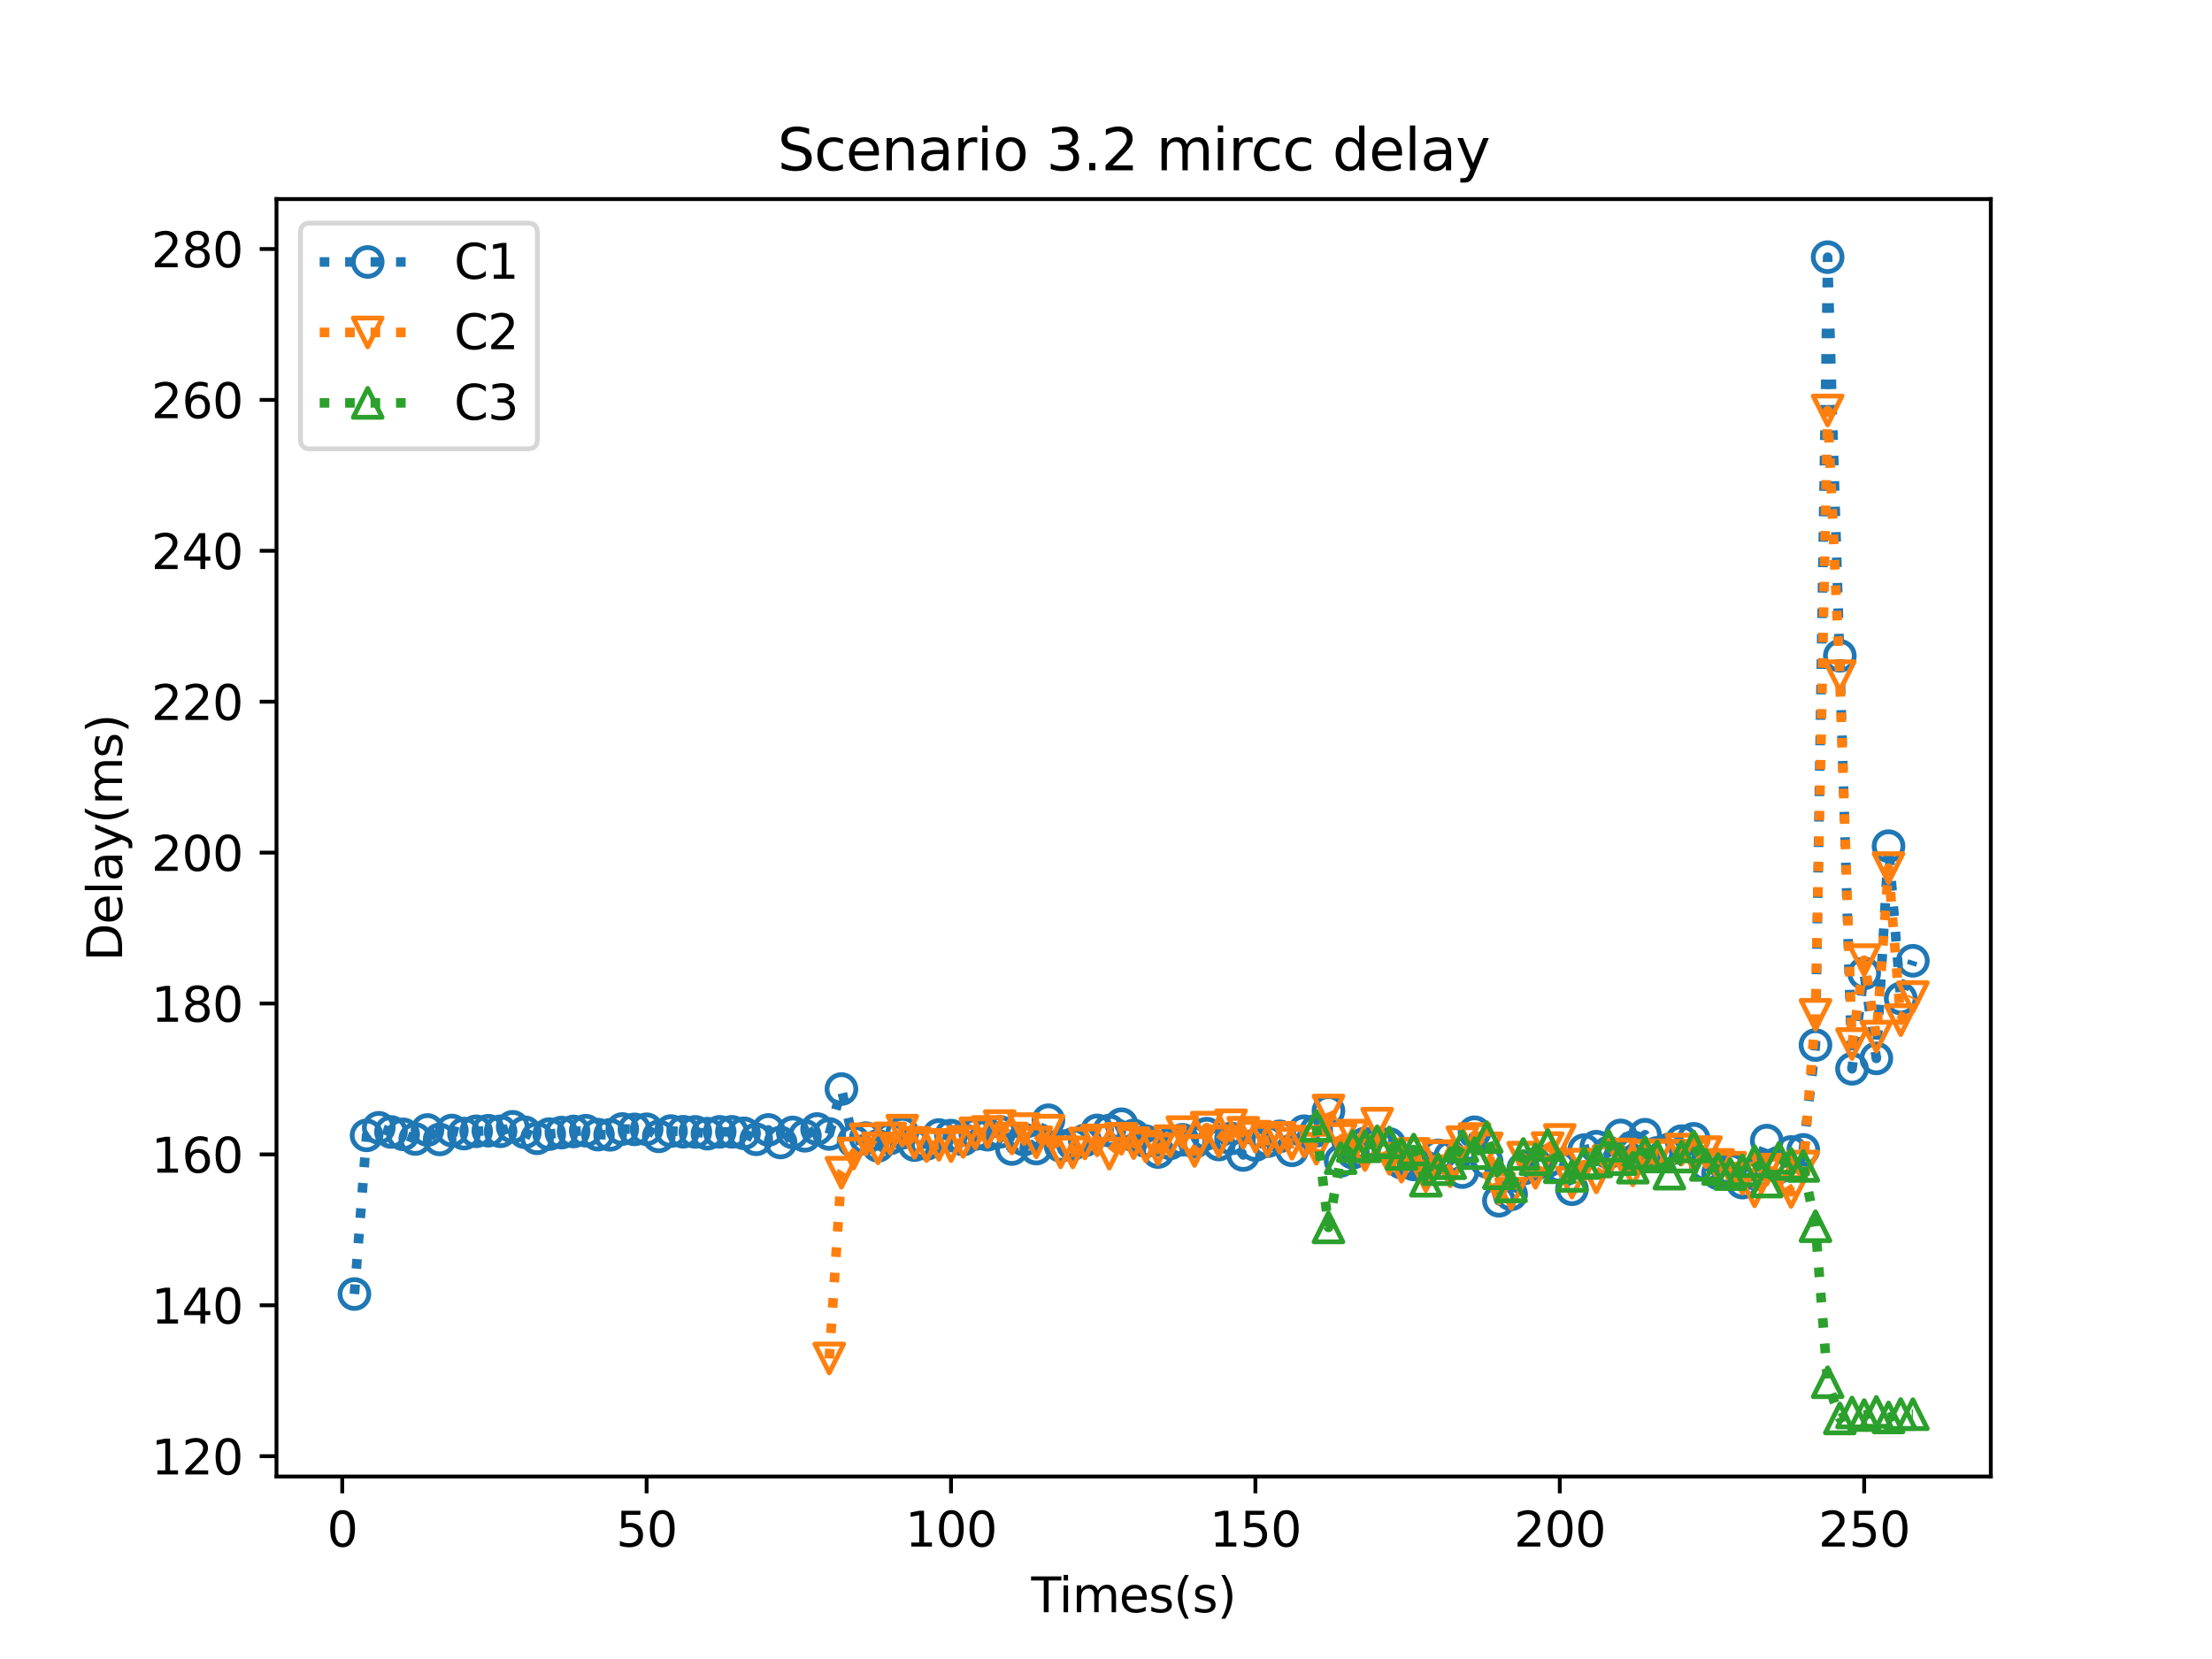 <?xml version="1.0" encoding="utf-8" standalone="no"?>
<!DOCTYPE svg PUBLIC "-//W3C//DTD SVG 1.1//EN"
  "http://www.w3.org/Graphics/SVG/1.1/DTD/svg11.dtd">
<svg height="345.6pt" version="1.1" viewBox="0 0 460.8 345.6" width="460.8pt" xmlns="http://www.w3.org/2000/svg" xmlns:xlink="http://www.w3.org/1999/xlink">
 <defs>
  <style type="text/css">*{stroke-linecap:butt;stroke-linejoin:round;}</style>
 </defs>
 <g id="figure_1">
  <g id="patch_1">
   <path d="M 0 345.6 
L 460.8 345.6 
L 460.8 0 
L 0 0 
z
" style="fill:#ffffff;"/>
  </g>
  <g id="axes_1">
   <g id="patch_2">
    <path d="M 57.6 307.584 
L 414.72 307.584 
L 414.72 41.472 
L 57.6 41.472 
z
" style="fill:#ffffff;"/>
   </g>
   <g id="matplotlib.axis_1">
    <g id="xtick_1">
     <g id="line2d_1">
      <defs>
       <path d="M 0 0 
L 0 3.5 
" id="m6f364b30eb" style="stroke:#000000;stroke-width:0.8;"/>
      </defs>
      <g>
       <use style="stroke:#000000;stroke-width:0.8;" x="71.296" xlink:href="#m6f364b30eb" y="307.584"/>
      </g>
     </g>
     <g id="text_1">
      <!-- 0 -->
      <g transform="translate(68.115 322.182)scale(0.1 -0.1)">
       <defs>
        <path d="M 2034 4250 
Q 1547 4250 1301 3770 
Q 1056 3291 1056 2328 
Q 1056 1369 1301 889 
Q 1547 409 2034 409 
Q 2525 409 2770 889 
Q 3016 1369 3016 2328 
Q 3016 3291 2770 3770 
Q 2525 4250 2034 4250 
z
M 2034 4750 
Q 2819 4750 3233 4129 
Q 3647 3509 3647 2328 
Q 3647 1150 3233 529 
Q 2819 -91 2034 -91 
Q 1250 -91 836 529 
Q 422 1150 422 2328 
Q 422 3509 836 4129 
Q 1250 4750 2034 4750 
z
" id="DejaVuSans-30" transform="scale(0.016)"/>
       </defs>
       <use xlink:href="#DejaVuSans-30"/>
      </g>
     </g>
    </g>
    <g id="xtick_2">
     <g id="line2d_2">
      <g>
       <use style="stroke:#000000;stroke-width:0.8;" x="134.705" xlink:href="#m6f364b30eb" y="307.584"/>
      </g>
     </g>
     <g id="text_2">
      <!-- 50 -->
      <g transform="translate(128.343 322.182)scale(0.1 -0.1)">
       <defs>
        <path d="M 691 4666 
L 3169 4666 
L 3169 4134 
L 1269 4134 
L 1269 2991 
Q 1406 3038 1543 3061 
Q 1681 3084 1819 3084 
Q 2600 3084 3056 2656 
Q 3513 2228 3513 1497 
Q 3513 744 3044 326 
Q 2575 -91 1722 -91 
Q 1428 -91 1123 -41 
Q 819 9 494 109 
L 494 744 
Q 775 591 1075 516 
Q 1375 441 1709 441 
Q 2250 441 2565 725 
Q 2881 1009 2881 1497 
Q 2881 1984 2565 2268 
Q 2250 2553 1709 2553 
Q 1456 2553 1204 2497 
Q 953 2441 691 2322 
L 691 4666 
z
" id="DejaVuSans-35" transform="scale(0.016)"/>
       </defs>
       <use xlink:href="#DejaVuSans-35"/>
       <use x="63.623" xlink:href="#DejaVuSans-30"/>
      </g>
     </g>
    </g>
    <g id="xtick_3">
     <g id="line2d_3">
      <g>
       <use style="stroke:#000000;stroke-width:0.8;" x="198.115" xlink:href="#m6f364b30eb" y="307.584"/>
      </g>
     </g>
     <g id="text_3">
      <!-- 100 -->
      <g transform="translate(188.571 322.182)scale(0.1 -0.1)">
       <defs>
        <path d="M 794 531 
L 1825 531 
L 1825 4091 
L 703 3866 
L 703 4441 
L 1819 4666 
L 2450 4666 
L 2450 531 
L 3481 531 
L 3481 0 
L 794 0 
L 794 531 
z
" id="DejaVuSans-31" transform="scale(0.016)"/>
       </defs>
       <use xlink:href="#DejaVuSans-31"/>
       <use x="63.623" xlink:href="#DejaVuSans-30"/>
       <use x="127.246" xlink:href="#DejaVuSans-30"/>
      </g>
     </g>
    </g>
    <g id="xtick_4">
     <g id="line2d_4">
      <g>
       <use style="stroke:#000000;stroke-width:0.8;" x="261.524" xlink:href="#m6f364b30eb" y="307.584"/>
      </g>
     </g>
     <g id="text_4">
      <!-- 150 -->
      <g transform="translate(251.98 322.182)scale(0.1 -0.1)">
       <use xlink:href="#DejaVuSans-31"/>
       <use x="63.623" xlink:href="#DejaVuSans-35"/>
       <use x="127.246" xlink:href="#DejaVuSans-30"/>
      </g>
     </g>
    </g>
    <g id="xtick_5">
     <g id="line2d_5">
      <g>
       <use style="stroke:#000000;stroke-width:0.8;" x="324.933" xlink:href="#m6f364b30eb" y="307.584"/>
      </g>
     </g>
     <g id="text_5">
      <!-- 200 -->
      <g transform="translate(315.389 322.182)scale(0.1 -0.1)">
       <defs>
        <path d="M 1228 531 
L 3431 531 
L 3431 0 
L 469 0 
L 469 531 
Q 828 903 1448 1529 
Q 2069 2156 2228 2338 
Q 2531 2678 2651 2914 
Q 2772 3150 2772 3378 
Q 2772 3750 2511 3984 
Q 2250 4219 1831 4219 
Q 1534 4219 1204 4116 
Q 875 4013 500 3803 
L 500 4441 
Q 881 4594 1212 4672 
Q 1544 4750 1819 4750 
Q 2544 4750 2975 4387 
Q 3406 4025 3406 3419 
Q 3406 3131 3298 2873 
Q 3191 2616 2906 2266 
Q 2828 2175 2409 1742 
Q 1991 1309 1228 531 
z
" id="DejaVuSans-32" transform="scale(0.016)"/>
       </defs>
       <use xlink:href="#DejaVuSans-32"/>
       <use x="63.623" xlink:href="#DejaVuSans-30"/>
       <use x="127.246" xlink:href="#DejaVuSans-30"/>
      </g>
     </g>
    </g>
    <g id="xtick_6">
     <g id="line2d_6">
      <g>
       <use style="stroke:#000000;stroke-width:0.8;" x="388.342" xlink:href="#m6f364b30eb" y="307.584"/>
      </g>
     </g>
     <g id="text_6">
      <!-- 250 -->
      <g transform="translate(378.798 322.182)scale(0.1 -0.1)">
       <use xlink:href="#DejaVuSans-32"/>
       <use x="63.623" xlink:href="#DejaVuSans-35"/>
       <use x="127.246" xlink:href="#DejaVuSans-30"/>
      </g>
     </g>
    </g>
    <g id="text_7">
     <!-- Times(s) -->
     <g transform="translate(214.815 335.861)scale(0.1 -0.1)">
      <defs>
       <path d="M -19 4666 
L 3928 4666 
L 3928 4134 
L 2272 4134 
L 2272 0 
L 1638 0 
L 1638 4134 
L -19 4134 
L -19 4666 
z
" id="DejaVuSans-54" transform="scale(0.016)"/>
       <path d="M 603 3500 
L 1178 3500 
L 1178 0 
L 603 0 
L 603 3500 
z
M 603 4863 
L 1178 4863 
L 1178 4134 
L 603 4134 
L 603 4863 
z
" id="DejaVuSans-69" transform="scale(0.016)"/>
       <path d="M 3328 2828 
Q 3544 3216 3844 3400 
Q 4144 3584 4550 3584 
Q 5097 3584 5394 3201 
Q 5691 2819 5691 2113 
L 5691 0 
L 5113 0 
L 5113 2094 
Q 5113 2597 4934 2840 
Q 4756 3084 4391 3084 
Q 3944 3084 3684 2787 
Q 3425 2491 3425 1978 
L 3425 0 
L 2847 0 
L 2847 2094 
Q 2847 2600 2669 2842 
Q 2491 3084 2119 3084 
Q 1678 3084 1418 2786 
Q 1159 2488 1159 1978 
L 1159 0 
L 581 0 
L 581 3500 
L 1159 3500 
L 1159 2956 
Q 1356 3278 1631 3431 
Q 1906 3584 2284 3584 
Q 2666 3584 2933 3390 
Q 3200 3197 3328 2828 
z
" id="DejaVuSans-6d" transform="scale(0.016)"/>
       <path d="M 3597 1894 
L 3597 1613 
L 953 1613 
Q 991 1019 1311 708 
Q 1631 397 2203 397 
Q 2534 397 2845 478 
Q 3156 559 3463 722 
L 3463 178 
Q 3153 47 2828 -22 
Q 2503 -91 2169 -91 
Q 1331 -91 842 396 
Q 353 884 353 1716 
Q 353 2575 817 3079 
Q 1281 3584 2069 3584 
Q 2775 3584 3186 3129 
Q 3597 2675 3597 1894 
z
M 3022 2063 
Q 3016 2534 2758 2815 
Q 2500 3097 2075 3097 
Q 1594 3097 1305 2825 
Q 1016 2553 972 2059 
L 3022 2063 
z
" id="DejaVuSans-65" transform="scale(0.016)"/>
       <path d="M 2834 3397 
L 2834 2853 
Q 2591 2978 2328 3040 
Q 2066 3103 1784 3103 
Q 1356 3103 1142 2972 
Q 928 2841 928 2578 
Q 928 2378 1081 2264 
Q 1234 2150 1697 2047 
L 1894 2003 
Q 2506 1872 2764 1633 
Q 3022 1394 3022 966 
Q 3022 478 2636 193 
Q 2250 -91 1575 -91 
Q 1294 -91 989 -36 
Q 684 19 347 128 
L 347 722 
Q 666 556 975 473 
Q 1284 391 1588 391 
Q 1994 391 2212 530 
Q 2431 669 2431 922 
Q 2431 1156 2273 1281 
Q 2116 1406 1581 1522 
L 1381 1569 
Q 847 1681 609 1914 
Q 372 2147 372 2553 
Q 372 3047 722 3315 
Q 1072 3584 1716 3584 
Q 2034 3584 2315 3537 
Q 2597 3491 2834 3397 
z
" id="DejaVuSans-73" transform="scale(0.016)"/>
       <path d="M 1984 4856 
Q 1566 4138 1362 3434 
Q 1159 2731 1159 2009 
Q 1159 1288 1364 580 
Q 1569 -128 1984 -844 
L 1484 -844 
Q 1016 -109 783 600 
Q 550 1309 550 2009 
Q 550 2706 781 3412 
Q 1013 4119 1484 4856 
L 1984 4856 
z
" id="DejaVuSans-28" transform="scale(0.016)"/>
       <path d="M 513 4856 
L 1013 4856 
Q 1481 4119 1714 3412 
Q 1947 2706 1947 2009 
Q 1947 1309 1714 600 
Q 1481 -109 1013 -844 
L 513 -844 
Q 928 -128 1133 580 
Q 1338 1288 1338 2009 
Q 1338 2731 1133 3434 
Q 928 4138 513 4856 
z
" id="DejaVuSans-29" transform="scale(0.016)"/>
      </defs>
      <use xlink:href="#DejaVuSans-54"/>
      <use x="57.959" xlink:href="#DejaVuSans-69"/>
      <use x="85.742" xlink:href="#DejaVuSans-6d"/>
      <use x="183.154" xlink:href="#DejaVuSans-65"/>
      <use x="244.678" xlink:href="#DejaVuSans-73"/>
      <use x="296.777" xlink:href="#DejaVuSans-28"/>
      <use x="335.791" xlink:href="#DejaVuSans-73"/>
      <use x="387.891" xlink:href="#DejaVuSans-29"/>
     </g>
    </g>
   </g>
   <g id="matplotlib.axis_2">
    <g id="ytick_1">
     <g id="line2d_7">
      <defs>
       <path d="M 0 0 
L -3.5 0 
" id="m1ba7aa0ff8" style="stroke:#000000;stroke-width:0.8;"/>
      </defs>
      <g>
       <use style="stroke:#000000;stroke-width:0.8;" x="57.6" xlink:href="#m1ba7aa0ff8" y="303.353"/>
      </g>
     </g>
     <g id="text_8">
      <!-- 120 -->
      <g transform="translate(31.512 307.152)scale(0.1 -0.1)">
       <use xlink:href="#DejaVuSans-31"/>
       <use x="63.623" xlink:href="#DejaVuSans-32"/>
       <use x="127.246" xlink:href="#DejaVuSans-30"/>
      </g>
     </g>
    </g>
    <g id="ytick_2">
     <g id="line2d_8">
      <g>
       <use style="stroke:#000000;stroke-width:0.8;" x="57.6" xlink:href="#m1ba7aa0ff8" y="271.918"/>
      </g>
     </g>
     <g id="text_9">
      <!-- 140 -->
      <g transform="translate(31.512 275.717)scale(0.1 -0.1)">
       <defs>
        <path d="M 2419 4116 
L 825 1625 
L 2419 1625 
L 2419 4116 
z
M 2253 4666 
L 3047 4666 
L 3047 1625 
L 3713 1625 
L 3713 1100 
L 3047 1100 
L 3047 0 
L 2419 0 
L 2419 1100 
L 313 1100 
L 313 1709 
L 2253 4666 
z
" id="DejaVuSans-34" transform="scale(0.016)"/>
       </defs>
       <use xlink:href="#DejaVuSans-31"/>
       <use x="63.623" xlink:href="#DejaVuSans-34"/>
       <use x="127.246" xlink:href="#DejaVuSans-30"/>
      </g>
     </g>
    </g>
    <g id="ytick_3">
     <g id="line2d_9">
      <g>
       <use style="stroke:#000000;stroke-width:0.8;" x="57.6" xlink:href="#m1ba7aa0ff8" y="240.483"/>
      </g>
     </g>
     <g id="text_10">
      <!-- 160 -->
      <g transform="translate(31.512 244.282)scale(0.1 -0.1)">
       <defs>
        <path d="M 2113 2584 
Q 1688 2584 1439 2293 
Q 1191 2003 1191 1497 
Q 1191 994 1439 701 
Q 1688 409 2113 409 
Q 2538 409 2786 701 
Q 3034 994 3034 1497 
Q 3034 2003 2786 2293 
Q 2538 2584 2113 2584 
z
M 3366 4563 
L 3366 3988 
Q 3128 4100 2886 4159 
Q 2644 4219 2406 4219 
Q 1781 4219 1451 3797 
Q 1122 3375 1075 2522 
Q 1259 2794 1537 2939 
Q 1816 3084 2150 3084 
Q 2853 3084 3261 2657 
Q 3669 2231 3669 1497 
Q 3669 778 3244 343 
Q 2819 -91 2113 -91 
Q 1303 -91 875 529 
Q 447 1150 447 2328 
Q 447 3434 972 4092 
Q 1497 4750 2381 4750 
Q 2619 4750 2861 4703 
Q 3103 4656 3366 4563 
z
" id="DejaVuSans-36" transform="scale(0.016)"/>
       </defs>
       <use xlink:href="#DejaVuSans-31"/>
       <use x="63.623" xlink:href="#DejaVuSans-36"/>
       <use x="127.246" xlink:href="#DejaVuSans-30"/>
      </g>
     </g>
    </g>
    <g id="ytick_4">
     <g id="line2d_10">
      <g>
       <use style="stroke:#000000;stroke-width:0.8;" x="57.6" xlink:href="#m1ba7aa0ff8" y="209.047"/>
      </g>
     </g>
     <g id="text_11">
      <!-- 180 -->
      <g transform="translate(31.512 212.847)scale(0.1 -0.1)">
       <defs>
        <path d="M 2034 2216 
Q 1584 2216 1326 1975 
Q 1069 1734 1069 1313 
Q 1069 891 1326 650 
Q 1584 409 2034 409 
Q 2484 409 2743 651 
Q 3003 894 3003 1313 
Q 3003 1734 2745 1975 
Q 2488 2216 2034 2216 
z
M 1403 2484 
Q 997 2584 770 2862 
Q 544 3141 544 3541 
Q 544 4100 942 4425 
Q 1341 4750 2034 4750 
Q 2731 4750 3128 4425 
Q 3525 4100 3525 3541 
Q 3525 3141 3298 2862 
Q 3072 2584 2669 2484 
Q 3125 2378 3379 2068 
Q 3634 1759 3634 1313 
Q 3634 634 3220 271 
Q 2806 -91 2034 -91 
Q 1263 -91 848 271 
Q 434 634 434 1313 
Q 434 1759 690 2068 
Q 947 2378 1403 2484 
z
M 1172 3481 
Q 1172 3119 1398 2916 
Q 1625 2713 2034 2713 
Q 2441 2713 2670 2916 
Q 2900 3119 2900 3481 
Q 2900 3844 2670 4047 
Q 2441 4250 2034 4250 
Q 1625 4250 1398 4047 
Q 1172 3844 1172 3481 
z
" id="DejaVuSans-38" transform="scale(0.016)"/>
       </defs>
       <use xlink:href="#DejaVuSans-31"/>
       <use x="63.623" xlink:href="#DejaVuSans-38"/>
       <use x="127.246" xlink:href="#DejaVuSans-30"/>
      </g>
     </g>
    </g>
    <g id="ytick_5">
     <g id="line2d_11">
      <g>
       <use style="stroke:#000000;stroke-width:0.8;" x="57.6" xlink:href="#m1ba7aa0ff8" y="177.612"/>
      </g>
     </g>
     <g id="text_12">
      <!-- 200 -->
      <g transform="translate(31.512 181.412)scale(0.1 -0.1)">
       <use xlink:href="#DejaVuSans-32"/>
       <use x="63.623" xlink:href="#DejaVuSans-30"/>
       <use x="127.246" xlink:href="#DejaVuSans-30"/>
      </g>
     </g>
    </g>
    <g id="ytick_6">
     <g id="line2d_12">
      <g>
       <use style="stroke:#000000;stroke-width:0.8;" x="57.6" xlink:href="#m1ba7aa0ff8" y="146.177"/>
      </g>
     </g>
     <g id="text_13">
      <!-- 220 -->
      <g transform="translate(31.512 149.976)scale(0.1 -0.1)">
       <use xlink:href="#DejaVuSans-32"/>
       <use x="63.623" xlink:href="#DejaVuSans-32"/>
       <use x="127.246" xlink:href="#DejaVuSans-30"/>
      </g>
     </g>
    </g>
    <g id="ytick_7">
     <g id="line2d_13">
      <g>
       <use style="stroke:#000000;stroke-width:0.8;" x="57.6" xlink:href="#m1ba7aa0ff8" y="114.742"/>
      </g>
     </g>
     <g id="text_14">
      <!-- 240 -->
      <g transform="translate(31.512 118.541)scale(0.1 -0.1)">
       <use xlink:href="#DejaVuSans-32"/>
       <use x="63.623" xlink:href="#DejaVuSans-34"/>
       <use x="127.246" xlink:href="#DejaVuSans-30"/>
      </g>
     </g>
    </g>
    <g id="ytick_8">
     <g id="line2d_14">
      <g>
       <use style="stroke:#000000;stroke-width:0.8;" x="57.6" xlink:href="#m1ba7aa0ff8" y="83.307"/>
      </g>
     </g>
     <g id="text_15">
      <!-- 260 -->
      <g transform="translate(31.512 87.106)scale(0.1 -0.1)">
       <use xlink:href="#DejaVuSans-32"/>
       <use x="63.623" xlink:href="#DejaVuSans-36"/>
       <use x="127.246" xlink:href="#DejaVuSans-30"/>
      </g>
     </g>
    </g>
    <g id="ytick_9">
     <g id="line2d_15">
      <g>
       <use style="stroke:#000000;stroke-width:0.8;" x="57.6" xlink:href="#m1ba7aa0ff8" y="51.872"/>
      </g>
     </g>
     <g id="text_16">
      <!-- 280 -->
      <g transform="translate(31.512 55.671)scale(0.1 -0.1)">
       <use xlink:href="#DejaVuSans-32"/>
       <use x="63.623" xlink:href="#DejaVuSans-38"/>
       <use x="127.246" xlink:href="#DejaVuSans-30"/>
      </g>
     </g>
    </g>
    <g id="text_17">
     <!-- Delay(ms) -->
     <g transform="translate(25.433 200.244)rotate(-90)scale(0.1 -0.1)">
      <defs>
       <path d="M 1259 4147 
L 1259 519 
L 2022 519 
Q 2988 519 3436 956 
Q 3884 1394 3884 2338 
Q 3884 3275 3436 3711 
Q 2988 4147 2022 4147 
L 1259 4147 
z
M 628 4666 
L 1925 4666 
Q 3281 4666 3915 4102 
Q 4550 3538 4550 2338 
Q 4550 1131 3912 565 
Q 3275 0 1925 0 
L 628 0 
L 628 4666 
z
" id="DejaVuSans-44" transform="scale(0.016)"/>
       <path d="M 603 4863 
L 1178 4863 
L 1178 0 
L 603 0 
L 603 4863 
z
" id="DejaVuSans-6c" transform="scale(0.016)"/>
       <path d="M 2194 1759 
Q 1497 1759 1228 1600 
Q 959 1441 959 1056 
Q 959 750 1161 570 
Q 1363 391 1709 391 
Q 2188 391 2477 730 
Q 2766 1069 2766 1631 
L 2766 1759 
L 2194 1759 
z
M 3341 1997 
L 3341 0 
L 2766 0 
L 2766 531 
Q 2569 213 2275 61 
Q 1981 -91 1556 -91 
Q 1019 -91 701 211 
Q 384 513 384 1019 
Q 384 1609 779 1909 
Q 1175 2209 1959 2209 
L 2766 2209 
L 2766 2266 
Q 2766 2663 2505 2880 
Q 2244 3097 1772 3097 
Q 1472 3097 1187 3025 
Q 903 2953 641 2809 
L 641 3341 
Q 956 3463 1253 3523 
Q 1550 3584 1831 3584 
Q 2591 3584 2966 3190 
Q 3341 2797 3341 1997 
z
" id="DejaVuSans-61" transform="scale(0.016)"/>
       <path d="M 2059 -325 
Q 1816 -950 1584 -1140 
Q 1353 -1331 966 -1331 
L 506 -1331 
L 506 -850 
L 844 -850 
Q 1081 -850 1212 -737 
Q 1344 -625 1503 -206 
L 1606 56 
L 191 3500 
L 800 3500 
L 1894 763 
L 2988 3500 
L 3597 3500 
L 2059 -325 
z
" id="DejaVuSans-79" transform="scale(0.016)"/>
      </defs>
      <use xlink:href="#DejaVuSans-44"/>
      <use x="77.002" xlink:href="#DejaVuSans-65"/>
      <use x="138.525" xlink:href="#DejaVuSans-6c"/>
      <use x="166.309" xlink:href="#DejaVuSans-61"/>
      <use x="227.588" xlink:href="#DejaVuSans-79"/>
      <use x="286.768" xlink:href="#DejaVuSans-28"/>
      <use x="325.781" xlink:href="#DejaVuSans-6d"/>
      <use x="423.193" xlink:href="#DejaVuSans-73"/>
      <use x="475.293" xlink:href="#DejaVuSans-29"/>
     </g>
    </g>
   </g>
   <g id="line2d_16">
    <path clip-path="url(#p4b83097d4a)" d="M 73.833 269.568 
L 76.369 236.519 
L 78.905 234.946 
L 81.442 235.801 
L 83.978 236.305 
L 86.515 237.274 
L 89.051 235.398 
L 91.587 237.368 
L 94.124 235.509 
L 96.66 236.148 
L 99.196 235.672 
L 101.733 235.547 
L 104.269 235.667 
L 106.805 234.736 
L 111.878 237.126 
L 114.415 236.259 
L 119.487 235.711 
L 122.024 235.545 
L 124.56 236.364 
L 127.096 236.402 
L 129.633 235.194 
L 134.705 235.248 
L 137.242 236.719 
L 139.778 235.622 
L 144.851 235.795 
L 147.387 236.166 
L 149.924 235.786 
L 152.46 235.779 
L 154.996 236.091 
L 157.533 237.338 
L 160.069 235.381 
L 162.605 238.001 
L 165.142 235.908 
L 167.678 236.603 
L 170.215 235.197 
L 172.751 236.225 
L 175.287 226.87 
L 177.824 237.775 
L 180.36 237.088 
L 182.896 238.691 
L 185.433 237.14 
L 187.969 235.973 
L 190.505 238.542 
L 193.042 238.292 
L 195.578 236.449 
L 198.115 236.567 
L 200.651 237.382 
L 203.187 236.226 
L 205.724 236.375 
L 208.26 235.781 
L 210.796 239.359 
L 213.333 237.385 
L 215.869 239.263 
L 218.405 233.367 
L 220.942 238.697 
L 223.478 238.333 
L 226.015 237.556 
L 228.551 235.489 
L 231.087 235.512 
L 233.624 234.196 
L 236.16 236.542 
L 238.696 237.735 
L 241.233 239.985 
L 243.769 238.192 
L 246.305 237.431 
L 248.842 237.891 
L 251.378 236.166 
L 253.915 238.424 
L 256.451 237.163 
L 258.987 240.603 
L 261.524 238.535 
L 264.06 237.724 
L 266.596 236.717 
L 269.133 239.634 
L 271.669 235.649 
L 274.205 235.55 
L 276.742 231.43 
L 279.278 241.817 
L 281.815 240.12 
L 284.351 238.21 
L 289.424 238.32 
L 291.96 242.208 
L 294.496 242.569 
L 297.033 243.198 
L 299.569 240.678 
L 302.105 240.902 
L 304.642 244.168 
L 307.178 235.868 
L 309.715 242.021 
L 312.251 250.145 
L 314.787 248.808 
L 317.324 243.454 
L 319.86 242.515 
L 322.396 241.869 
L 324.933 243.079 
L 327.469 247.742 
L 330.005 239.587 
L 332.542 238.875 
L 335.078 240.086 
L 337.615 236.527 
L 340.151 238.959 
L 342.687 236.384 
L 345.224 240.169 
L 347.76 239.428 
L 350.296 237.726 
L 352.833 237.234 
L 355.369 242.73 
L 357.905 244.413 
L 360.442 243.557 
L 362.978 246.36 
L 365.515 244.477 
L 368.051 237.612 
L 370.587 243.12 
L 373.124 239.975 
L 375.66 239.542 
L 378.196 217.699 
L 380.733 53.568 
L 385.805 222.655 
L 388.342 202.771 
L 390.878 220.484 
L 393.415 176.267 
L 395.951 208.005 
L 398.487 200.15 
L 398.487 200.15 
" style="fill:none;stroke:#1f77b4;stroke-dasharray:2,3.3;stroke-dashoffset:0;stroke-width:2;"/>
    <defs>
     <path d="M 0 3 
C 0.796 3 1.559 2.684 2.121 2.121 
C 2.684 1.559 3 0.796 3 0 
C 3 -0.796 2.684 -1.559 2.121 -2.121 
C 1.559 -2.684 0.796 -3 0 -3 
C -0.796 -3 -1.559 -2.684 -2.121 -2.121 
C -2.684 -1.559 -3 -0.796 -3 0 
C -3 0.796 -2.684 1.559 -2.121 2.121 
C -1.559 2.684 -0.796 3 0 3 
z
" id="m3bcdb0fa60" style="stroke:#1f77b4;"/>
    </defs>
    <g clip-path="url(#p4b83097d4a)">
     <use style="fill-opacity:0;stroke:#1f77b4;" x="73.833" xlink:href="#m3bcdb0fa60" y="269.568"/>
     <use style="fill-opacity:0;stroke:#1f77b4;" x="76.369" xlink:href="#m3bcdb0fa60" y="236.519"/>
     <use style="fill-opacity:0;stroke:#1f77b4;" x="78.905" xlink:href="#m3bcdb0fa60" y="234.946"/>
     <use style="fill-opacity:0;stroke:#1f77b4;" x="81.442" xlink:href="#m3bcdb0fa60" y="235.801"/>
     <use style="fill-opacity:0;stroke:#1f77b4;" x="83.978" xlink:href="#m3bcdb0fa60" y="236.305"/>
     <use style="fill-opacity:0;stroke:#1f77b4;" x="86.515" xlink:href="#m3bcdb0fa60" y="237.274"/>
     <use style="fill-opacity:0;stroke:#1f77b4;" x="89.051" xlink:href="#m3bcdb0fa60" y="235.398"/>
     <use style="fill-opacity:0;stroke:#1f77b4;" x="91.587" xlink:href="#m3bcdb0fa60" y="237.368"/>
     <use style="fill-opacity:0;stroke:#1f77b4;" x="94.124" xlink:href="#m3bcdb0fa60" y="235.509"/>
     <use style="fill-opacity:0;stroke:#1f77b4;" x="96.66" xlink:href="#m3bcdb0fa60" y="236.148"/>
     <use style="fill-opacity:0;stroke:#1f77b4;" x="99.196" xlink:href="#m3bcdb0fa60" y="235.672"/>
     <use style="fill-opacity:0;stroke:#1f77b4;" x="101.733" xlink:href="#m3bcdb0fa60" y="235.547"/>
     <use style="fill-opacity:0;stroke:#1f77b4;" x="104.269" xlink:href="#m3bcdb0fa60" y="235.667"/>
     <use style="fill-opacity:0;stroke:#1f77b4;" x="106.805" xlink:href="#m3bcdb0fa60" y="234.736"/>
     <use style="fill-opacity:0;stroke:#1f77b4;" x="109.342" xlink:href="#m3bcdb0fa60" y="235.875"/>
     <use style="fill-opacity:0;stroke:#1f77b4;" x="111.878" xlink:href="#m3bcdb0fa60" y="237.126"/>
     <use style="fill-opacity:0;stroke:#1f77b4;" x="114.415" xlink:href="#m3bcdb0fa60" y="236.259"/>
     <use style="fill-opacity:0;stroke:#1f77b4;" x="116.951" xlink:href="#m3bcdb0fa60" y="235.94"/>
     <use style="fill-opacity:0;stroke:#1f77b4;" x="119.487" xlink:href="#m3bcdb0fa60" y="235.711"/>
     <use style="fill-opacity:0;stroke:#1f77b4;" x="122.024" xlink:href="#m3bcdb0fa60" y="235.545"/>
     <use style="fill-opacity:0;stroke:#1f77b4;" x="124.56" xlink:href="#m3bcdb0fa60" y="236.364"/>
     <use style="fill-opacity:0;stroke:#1f77b4;" x="127.096" xlink:href="#m3bcdb0fa60" y="236.402"/>
     <use style="fill-opacity:0;stroke:#1f77b4;" x="129.633" xlink:href="#m3bcdb0fa60" y="235.194"/>
     <use style="fill-opacity:0;stroke:#1f77b4;" x="132.169" xlink:href="#m3bcdb0fa60" y="235.271"/>
     <use style="fill-opacity:0;stroke:#1f77b4;" x="134.705" xlink:href="#m3bcdb0fa60" y="235.248"/>
     <use style="fill-opacity:0;stroke:#1f77b4;" x="137.242" xlink:href="#m3bcdb0fa60" y="236.719"/>
     <use style="fill-opacity:0;stroke:#1f77b4;" x="139.778" xlink:href="#m3bcdb0fa60" y="235.622"/>
     <use style="fill-opacity:0;stroke:#1f77b4;" x="142.315" xlink:href="#m3bcdb0fa60" y="235.761"/>
     <use style="fill-opacity:0;stroke:#1f77b4;" x="144.851" xlink:href="#m3bcdb0fa60" y="235.795"/>
     <use style="fill-opacity:0;stroke:#1f77b4;" x="147.387" xlink:href="#m3bcdb0fa60" y="236.166"/>
     <use style="fill-opacity:0;stroke:#1f77b4;" x="149.924" xlink:href="#m3bcdb0fa60" y="235.786"/>
     <use style="fill-opacity:0;stroke:#1f77b4;" x="152.46" xlink:href="#m3bcdb0fa60" y="235.779"/>
     <use style="fill-opacity:0;stroke:#1f77b4;" x="154.996" xlink:href="#m3bcdb0fa60" y="236.091"/>
     <use style="fill-opacity:0;stroke:#1f77b4;" x="157.533" xlink:href="#m3bcdb0fa60" y="237.338"/>
     <use style="fill-opacity:0;stroke:#1f77b4;" x="160.069" xlink:href="#m3bcdb0fa60" y="235.381"/>
     <use style="fill-opacity:0;stroke:#1f77b4;" x="162.605" xlink:href="#m3bcdb0fa60" y="238.001"/>
     <use style="fill-opacity:0;stroke:#1f77b4;" x="165.142" xlink:href="#m3bcdb0fa60" y="235.908"/>
     <use style="fill-opacity:0;stroke:#1f77b4;" x="167.678" xlink:href="#m3bcdb0fa60" y="236.603"/>
     <use style="fill-opacity:0;stroke:#1f77b4;" x="170.215" xlink:href="#m3bcdb0fa60" y="235.197"/>
     <use style="fill-opacity:0;stroke:#1f77b4;" x="172.751" xlink:href="#m3bcdb0fa60" y="236.225"/>
     <use style="fill-opacity:0;stroke:#1f77b4;" x="175.287" xlink:href="#m3bcdb0fa60" y="226.87"/>
     <use style="fill-opacity:0;stroke:#1f77b4;" x="177.824" xlink:href="#m3bcdb0fa60" y="237.775"/>
     <use style="fill-opacity:0;stroke:#1f77b4;" x="180.36" xlink:href="#m3bcdb0fa60" y="237.088"/>
     <use style="fill-opacity:0;stroke:#1f77b4;" x="182.896" xlink:href="#m3bcdb0fa60" y="238.691"/>
     <use style="fill-opacity:0;stroke:#1f77b4;" x="185.433" xlink:href="#m3bcdb0fa60" y="237.14"/>
     <use style="fill-opacity:0;stroke:#1f77b4;" x="187.969" xlink:href="#m3bcdb0fa60" y="235.973"/>
     <use style="fill-opacity:0;stroke:#1f77b4;" x="190.505" xlink:href="#m3bcdb0fa60" y="238.542"/>
     <use style="fill-opacity:0;stroke:#1f77b4;" x="193.042" xlink:href="#m3bcdb0fa60" y="238.292"/>
     <use style="fill-opacity:0;stroke:#1f77b4;" x="195.578" xlink:href="#m3bcdb0fa60" y="236.449"/>
     <use style="fill-opacity:0;stroke:#1f77b4;" x="198.115" xlink:href="#m3bcdb0fa60" y="236.567"/>
     <use style="fill-opacity:0;stroke:#1f77b4;" x="200.651" xlink:href="#m3bcdb0fa60" y="237.382"/>
     <use style="fill-opacity:0;stroke:#1f77b4;" x="203.187" xlink:href="#m3bcdb0fa60" y="236.226"/>
     <use style="fill-opacity:0;stroke:#1f77b4;" x="205.724" xlink:href="#m3bcdb0fa60" y="236.375"/>
     <use style="fill-opacity:0;stroke:#1f77b4;" x="208.26" xlink:href="#m3bcdb0fa60" y="235.781"/>
     <use style="fill-opacity:0;stroke:#1f77b4;" x="210.796" xlink:href="#m3bcdb0fa60" y="239.359"/>
     <use style="fill-opacity:0;stroke:#1f77b4;" x="213.333" xlink:href="#m3bcdb0fa60" y="237.385"/>
     <use style="fill-opacity:0;stroke:#1f77b4;" x="215.869" xlink:href="#m3bcdb0fa60" y="239.263"/>
     <use style="fill-opacity:0;stroke:#1f77b4;" x="218.405" xlink:href="#m3bcdb0fa60" y="233.367"/>
     <use style="fill-opacity:0;stroke:#1f77b4;" x="220.942" xlink:href="#m3bcdb0fa60" y="238.697"/>
     <use style="fill-opacity:0;stroke:#1f77b4;" x="223.478" xlink:href="#m3bcdb0fa60" y="238.333"/>
     <use style="fill-opacity:0;stroke:#1f77b4;" x="226.015" xlink:href="#m3bcdb0fa60" y="237.556"/>
     <use style="fill-opacity:0;stroke:#1f77b4;" x="228.551" xlink:href="#m3bcdb0fa60" y="235.489"/>
     <use style="fill-opacity:0;stroke:#1f77b4;" x="231.087" xlink:href="#m3bcdb0fa60" y="235.512"/>
     <use style="fill-opacity:0;stroke:#1f77b4;" x="233.624" xlink:href="#m3bcdb0fa60" y="234.196"/>
     <use style="fill-opacity:0;stroke:#1f77b4;" x="236.16" xlink:href="#m3bcdb0fa60" y="236.542"/>
     <use style="fill-opacity:0;stroke:#1f77b4;" x="238.696" xlink:href="#m3bcdb0fa60" y="237.735"/>
     <use style="fill-opacity:0;stroke:#1f77b4;" x="241.233" xlink:href="#m3bcdb0fa60" y="239.985"/>
     <use style="fill-opacity:0;stroke:#1f77b4;" x="243.769" xlink:href="#m3bcdb0fa60" y="238.192"/>
     <use style="fill-opacity:0;stroke:#1f77b4;" x="246.305" xlink:href="#m3bcdb0fa60" y="237.431"/>
     <use style="fill-opacity:0;stroke:#1f77b4;" x="248.842" xlink:href="#m3bcdb0fa60" y="237.891"/>
     <use style="fill-opacity:0;stroke:#1f77b4;" x="251.378" xlink:href="#m3bcdb0fa60" y="236.166"/>
     <use style="fill-opacity:0;stroke:#1f77b4;" x="253.915" xlink:href="#m3bcdb0fa60" y="238.424"/>
     <use style="fill-opacity:0;stroke:#1f77b4;" x="256.451" xlink:href="#m3bcdb0fa60" y="237.163"/>
     <use style="fill-opacity:0;stroke:#1f77b4;" x="258.987" xlink:href="#m3bcdb0fa60" y="240.603"/>
     <use style="fill-opacity:0;stroke:#1f77b4;" x="261.524" xlink:href="#m3bcdb0fa60" y="238.535"/>
     <use style="fill-opacity:0;stroke:#1f77b4;" x="264.06" xlink:href="#m3bcdb0fa60" y="237.724"/>
     <use style="fill-opacity:0;stroke:#1f77b4;" x="266.596" xlink:href="#m3bcdb0fa60" y="236.717"/>
     <use style="fill-opacity:0;stroke:#1f77b4;" x="269.133" xlink:href="#m3bcdb0fa60" y="239.634"/>
     <use style="fill-opacity:0;stroke:#1f77b4;" x="271.669" xlink:href="#m3bcdb0fa60" y="235.649"/>
     <use style="fill-opacity:0;stroke:#1f77b4;" x="274.205" xlink:href="#m3bcdb0fa60" y="235.55"/>
     <use style="fill-opacity:0;stroke:#1f77b4;" x="276.742" xlink:href="#m3bcdb0fa60" y="231.43"/>
     <use style="fill-opacity:0;stroke:#1f77b4;" x="279.278" xlink:href="#m3bcdb0fa60" y="241.817"/>
     <use style="fill-opacity:0;stroke:#1f77b4;" x="281.815" xlink:href="#m3bcdb0fa60" y="240.12"/>
     <use style="fill-opacity:0;stroke:#1f77b4;" x="284.351" xlink:href="#m3bcdb0fa60" y="238.21"/>
     <use style="fill-opacity:0;stroke:#1f77b4;" x="286.887" xlink:href="#m3bcdb0fa60" y="238.304"/>
     <use style="fill-opacity:0;stroke:#1f77b4;" x="289.424" xlink:href="#m3bcdb0fa60" y="238.32"/>
     <use style="fill-opacity:0;stroke:#1f77b4;" x="291.96" xlink:href="#m3bcdb0fa60" y="242.208"/>
     <use style="fill-opacity:0;stroke:#1f77b4;" x="294.496" xlink:href="#m3bcdb0fa60" y="242.569"/>
     <use style="fill-opacity:0;stroke:#1f77b4;" x="297.033" xlink:href="#m3bcdb0fa60" y="243.198"/>
     <use style="fill-opacity:0;stroke:#1f77b4;" x="299.569" xlink:href="#m3bcdb0fa60" y="240.678"/>
     <use style="fill-opacity:0;stroke:#1f77b4;" x="302.105" xlink:href="#m3bcdb0fa60" y="240.902"/>
     <use style="fill-opacity:0;stroke:#1f77b4;" x="304.642" xlink:href="#m3bcdb0fa60" y="244.168"/>
     <use style="fill-opacity:0;stroke:#1f77b4;" x="307.178" xlink:href="#m3bcdb0fa60" y="235.868"/>
     <use style="fill-opacity:0;stroke:#1f77b4;" x="309.715" xlink:href="#m3bcdb0fa60" y="242.021"/>
     <use style="fill-opacity:0;stroke:#1f77b4;" x="312.251" xlink:href="#m3bcdb0fa60" y="250.145"/>
     <use style="fill-opacity:0;stroke:#1f77b4;" x="314.787" xlink:href="#m3bcdb0fa60" y="248.808"/>
     <use style="fill-opacity:0;stroke:#1f77b4;" x="317.324" xlink:href="#m3bcdb0fa60" y="243.454"/>
     <use style="fill-opacity:0;stroke:#1f77b4;" x="319.86" xlink:href="#m3bcdb0fa60" y="242.515"/>
     <use style="fill-opacity:0;stroke:#1f77b4;" x="322.396" xlink:href="#m3bcdb0fa60" y="241.869"/>
     <use style="fill-opacity:0;stroke:#1f77b4;" x="324.933" xlink:href="#m3bcdb0fa60" y="243.079"/>
     <use style="fill-opacity:0;stroke:#1f77b4;" x="327.469" xlink:href="#m3bcdb0fa60" y="247.742"/>
     <use style="fill-opacity:0;stroke:#1f77b4;" x="330.005" xlink:href="#m3bcdb0fa60" y="239.587"/>
     <use style="fill-opacity:0;stroke:#1f77b4;" x="332.542" xlink:href="#m3bcdb0fa60" y="238.875"/>
     <use style="fill-opacity:0;stroke:#1f77b4;" x="335.078" xlink:href="#m3bcdb0fa60" y="240.086"/>
     <use style="fill-opacity:0;stroke:#1f77b4;" x="337.615" xlink:href="#m3bcdb0fa60" y="236.527"/>
     <use style="fill-opacity:0;stroke:#1f77b4;" x="340.151" xlink:href="#m3bcdb0fa60" y="238.959"/>
     <use style="fill-opacity:0;stroke:#1f77b4;" x="342.687" xlink:href="#m3bcdb0fa60" y="236.384"/>
     <use style="fill-opacity:0;stroke:#1f77b4;" x="345.224" xlink:href="#m3bcdb0fa60" y="240.169"/>
     <use style="fill-opacity:0;stroke:#1f77b4;" x="347.76" xlink:href="#m3bcdb0fa60" y="239.428"/>
     <use style="fill-opacity:0;stroke:#1f77b4;" x="350.296" xlink:href="#m3bcdb0fa60" y="237.726"/>
     <use style="fill-opacity:0;stroke:#1f77b4;" x="352.833" xlink:href="#m3bcdb0fa60" y="237.234"/>
     <use style="fill-opacity:0;stroke:#1f77b4;" x="355.369" xlink:href="#m3bcdb0fa60" y="242.73"/>
     <use style="fill-opacity:0;stroke:#1f77b4;" x="357.905" xlink:href="#m3bcdb0fa60" y="244.413"/>
     <use style="fill-opacity:0;stroke:#1f77b4;" x="360.442" xlink:href="#m3bcdb0fa60" y="243.557"/>
     <use style="fill-opacity:0;stroke:#1f77b4;" x="362.978" xlink:href="#m3bcdb0fa60" y="246.36"/>
     <use style="fill-opacity:0;stroke:#1f77b4;" x="365.515" xlink:href="#m3bcdb0fa60" y="244.477"/>
     <use style="fill-opacity:0;stroke:#1f77b4;" x="368.051" xlink:href="#m3bcdb0fa60" y="237.612"/>
     <use style="fill-opacity:0;stroke:#1f77b4;" x="370.587" xlink:href="#m3bcdb0fa60" y="243.12"/>
     <use style="fill-opacity:0;stroke:#1f77b4;" x="373.124" xlink:href="#m3bcdb0fa60" y="239.975"/>
     <use style="fill-opacity:0;stroke:#1f77b4;" x="375.66" xlink:href="#m3bcdb0fa60" y="239.542"/>
     <use style="fill-opacity:0;stroke:#1f77b4;" x="378.196" xlink:href="#m3bcdb0fa60" y="217.699"/>
     <use style="fill-opacity:0;stroke:#1f77b4;" x="380.733" xlink:href="#m3bcdb0fa60" y="53.568"/>
     <use style="fill-opacity:0;stroke:#1f77b4;" x="383.269" xlink:href="#m3bcdb0fa60" y="136.618"/>
     <use style="fill-opacity:0;stroke:#1f77b4;" x="385.805" xlink:href="#m3bcdb0fa60" y="222.655"/>
     <use style="fill-opacity:0;stroke:#1f77b4;" x="388.342" xlink:href="#m3bcdb0fa60" y="202.771"/>
     <use style="fill-opacity:0;stroke:#1f77b4;" x="390.878" xlink:href="#m3bcdb0fa60" y="220.484"/>
     <use style="fill-opacity:0;stroke:#1f77b4;" x="393.415" xlink:href="#m3bcdb0fa60" y="176.267"/>
     <use style="fill-opacity:0;stroke:#1f77b4;" x="395.951" xlink:href="#m3bcdb0fa60" y="208.005"/>
     <use style="fill-opacity:0;stroke:#1f77b4;" x="398.487" xlink:href="#m3bcdb0fa60" y="200.15"/>
    </g>
   </g>
   <g id="line2d_17">
    <path clip-path="url(#p4b83097d4a)" d="M 172.751 282.991 
L 175.287 244.296 
L 177.824 240.298 
L 180.36 237.329 
L 182.896 239.232 
L 185.433 237.146 
L 187.969 235.529 
L 190.505 238.079 
L 193.042 238.745 
L 195.578 238.494 
L 198.115 238.755 
L 200.651 237.874 
L 203.187 236.09 
L 205.724 235.801 
L 208.26 234.588 
L 210.796 237.164 
L 213.333 235.216 
L 215.869 237.969 
L 218.405 235.54 
L 220.942 240.054 
L 223.478 240.064 
L 226.015 238.204 
L 228.551 237.564 
L 231.087 240.326 
L 233.624 237.224 
L 236.16 238.127 
L 238.696 238.836 
L 241.233 239.408 
L 243.769 237.727 
L 246.305 235.837 
L 248.842 239.763 
L 251.378 234.908 
L 253.915 237.779 
L 256.451 234.415 
L 258.987 235.98 
L 261.524 236.803 
L 264.06 237.627 
L 266.596 237.027 
L 269.133 238.26 
L 271.669 237.82 
L 274.205 239.304 
L 276.742 231.343 
L 279.278 237.279 
L 281.815 236.568 
L 284.351 240.61 
L 286.887 234.078 
L 289.424 241.399 
L 291.96 243.039 
L 294.496 240.371 
L 297.033 244.969 
L 299.569 240.843 
L 302.105 244.016 
L 304.642 237.939 
L 307.178 237.275 
L 309.715 239.225 
L 312.251 247.59 
L 314.787 248.668 
L 317.324 241.155 
L 319.86 244.319 
L 322.396 239.173 
L 324.933 237.468 
L 327.469 246.36 
L 330.005 242.612 
L 332.542 245.273 
L 335.078 241.898 
L 337.615 240.504 
L 340.151 243.812 
L 342.687 240.766 
L 345.224 240.668 
L 347.76 240.759 
L 350.296 239.482 
L 352.833 240.795 
L 355.369 240.012 
L 357.905 242.659 
L 360.442 243.261 
L 362.978 245.538 
L 365.515 248.177 
L 368.051 243.659 
L 370.587 244.5 
L 373.124 248.298 
L 375.66 243.007 
L 378.196 211.401 
L 380.733 85.507 
L 383.269 140.862 
L 385.805 217.487 
L 388.342 200.022 
L 390.878 215.947 
L 393.415 180.835 
L 395.951 212.515 
L 398.487 207.713 
" style="fill:none;stroke:#ff7f0e;stroke-dasharray:2,3.3;stroke-dashoffset:0;stroke-width:2;"/>
    <defs>
     <path d="M -0 3 
L 3 -3 
L -3 -3 
z
" id="mf8c409ffe1" style="stroke:#ff7f0e;stroke-linejoin:miter;"/>
    </defs>
    <g clip-path="url(#p4b83097d4a)">
     <use style="fill-opacity:0;stroke:#ff7f0e;stroke-linejoin:miter;" x="172.751" xlink:href="#mf8c409ffe1" y="282.991"/>
     <use style="fill-opacity:0;stroke:#ff7f0e;stroke-linejoin:miter;" x="175.287" xlink:href="#mf8c409ffe1" y="244.296"/>
     <use style="fill-opacity:0;stroke:#ff7f0e;stroke-linejoin:miter;" x="177.824" xlink:href="#mf8c409ffe1" y="240.298"/>
     <use style="fill-opacity:0;stroke:#ff7f0e;stroke-linejoin:miter;" x="180.36" xlink:href="#mf8c409ffe1" y="237.329"/>
     <use style="fill-opacity:0;stroke:#ff7f0e;stroke-linejoin:miter;" x="182.896" xlink:href="#mf8c409ffe1" y="239.232"/>
     <use style="fill-opacity:0;stroke:#ff7f0e;stroke-linejoin:miter;" x="185.433" xlink:href="#mf8c409ffe1" y="237.146"/>
     <use style="fill-opacity:0;stroke:#ff7f0e;stroke-linejoin:miter;" x="187.969" xlink:href="#mf8c409ffe1" y="235.529"/>
     <use style="fill-opacity:0;stroke:#ff7f0e;stroke-linejoin:miter;" x="190.505" xlink:href="#mf8c409ffe1" y="238.079"/>
     <use style="fill-opacity:0;stroke:#ff7f0e;stroke-linejoin:miter;" x="193.042" xlink:href="#mf8c409ffe1" y="238.745"/>
     <use style="fill-opacity:0;stroke:#ff7f0e;stroke-linejoin:miter;" x="195.578" xlink:href="#mf8c409ffe1" y="238.494"/>
     <use style="fill-opacity:0;stroke:#ff7f0e;stroke-linejoin:miter;" x="198.115" xlink:href="#mf8c409ffe1" y="238.755"/>
     <use style="fill-opacity:0;stroke:#ff7f0e;stroke-linejoin:miter;" x="200.651" xlink:href="#mf8c409ffe1" y="237.874"/>
     <use style="fill-opacity:0;stroke:#ff7f0e;stroke-linejoin:miter;" x="203.187" xlink:href="#mf8c409ffe1" y="236.09"/>
     <use style="fill-opacity:0;stroke:#ff7f0e;stroke-linejoin:miter;" x="205.724" xlink:href="#mf8c409ffe1" y="235.801"/>
     <use style="fill-opacity:0;stroke:#ff7f0e;stroke-linejoin:miter;" x="208.26" xlink:href="#mf8c409ffe1" y="234.588"/>
     <use style="fill-opacity:0;stroke:#ff7f0e;stroke-linejoin:miter;" x="210.796" xlink:href="#mf8c409ffe1" y="237.164"/>
     <use style="fill-opacity:0;stroke:#ff7f0e;stroke-linejoin:miter;" x="213.333" xlink:href="#mf8c409ffe1" y="235.216"/>
     <use style="fill-opacity:0;stroke:#ff7f0e;stroke-linejoin:miter;" x="215.869" xlink:href="#mf8c409ffe1" y="237.969"/>
     <use style="fill-opacity:0;stroke:#ff7f0e;stroke-linejoin:miter;" x="218.405" xlink:href="#mf8c409ffe1" y="235.54"/>
     <use style="fill-opacity:0;stroke:#ff7f0e;stroke-linejoin:miter;" x="220.942" xlink:href="#mf8c409ffe1" y="240.054"/>
     <use style="fill-opacity:0;stroke:#ff7f0e;stroke-linejoin:miter;" x="223.478" xlink:href="#mf8c409ffe1" y="240.064"/>
     <use style="fill-opacity:0;stroke:#ff7f0e;stroke-linejoin:miter;" x="226.015" xlink:href="#mf8c409ffe1" y="238.204"/>
     <use style="fill-opacity:0;stroke:#ff7f0e;stroke-linejoin:miter;" x="228.551" xlink:href="#mf8c409ffe1" y="237.564"/>
     <use style="fill-opacity:0;stroke:#ff7f0e;stroke-linejoin:miter;" x="231.087" xlink:href="#mf8c409ffe1" y="240.326"/>
     <use style="fill-opacity:0;stroke:#ff7f0e;stroke-linejoin:miter;" x="233.624" xlink:href="#mf8c409ffe1" y="237.224"/>
     <use style="fill-opacity:0;stroke:#ff7f0e;stroke-linejoin:miter;" x="236.16" xlink:href="#mf8c409ffe1" y="238.127"/>
     <use style="fill-opacity:0;stroke:#ff7f0e;stroke-linejoin:miter;" x="238.696" xlink:href="#mf8c409ffe1" y="238.836"/>
     <use style="fill-opacity:0;stroke:#ff7f0e;stroke-linejoin:miter;" x="241.233" xlink:href="#mf8c409ffe1" y="239.408"/>
     <use style="fill-opacity:0;stroke:#ff7f0e;stroke-linejoin:miter;" x="243.769" xlink:href="#mf8c409ffe1" y="237.727"/>
     <use style="fill-opacity:0;stroke:#ff7f0e;stroke-linejoin:miter;" x="246.305" xlink:href="#mf8c409ffe1" y="235.837"/>
     <use style="fill-opacity:0;stroke:#ff7f0e;stroke-linejoin:miter;" x="248.842" xlink:href="#mf8c409ffe1" y="239.763"/>
     <use style="fill-opacity:0;stroke:#ff7f0e;stroke-linejoin:miter;" x="251.378" xlink:href="#mf8c409ffe1" y="234.908"/>
     <use style="fill-opacity:0;stroke:#ff7f0e;stroke-linejoin:miter;" x="253.915" xlink:href="#mf8c409ffe1" y="237.779"/>
     <use style="fill-opacity:0;stroke:#ff7f0e;stroke-linejoin:miter;" x="256.451" xlink:href="#mf8c409ffe1" y="234.415"/>
     <use style="fill-opacity:0;stroke:#ff7f0e;stroke-linejoin:miter;" x="258.987" xlink:href="#mf8c409ffe1" y="235.98"/>
     <use style="fill-opacity:0;stroke:#ff7f0e;stroke-linejoin:miter;" x="261.524" xlink:href="#mf8c409ffe1" y="236.803"/>
     <use style="fill-opacity:0;stroke:#ff7f0e;stroke-linejoin:miter;" x="264.06" xlink:href="#mf8c409ffe1" y="237.627"/>
     <use style="fill-opacity:0;stroke:#ff7f0e;stroke-linejoin:miter;" x="266.596" xlink:href="#mf8c409ffe1" y="237.027"/>
     <use style="fill-opacity:0;stroke:#ff7f0e;stroke-linejoin:miter;" x="269.133" xlink:href="#mf8c409ffe1" y="238.26"/>
     <use style="fill-opacity:0;stroke:#ff7f0e;stroke-linejoin:miter;" x="271.669" xlink:href="#mf8c409ffe1" y="237.82"/>
     <use style="fill-opacity:0;stroke:#ff7f0e;stroke-linejoin:miter;" x="274.205" xlink:href="#mf8c409ffe1" y="239.304"/>
     <use style="fill-opacity:0;stroke:#ff7f0e;stroke-linejoin:miter;" x="276.742" xlink:href="#mf8c409ffe1" y="231.343"/>
     <use style="fill-opacity:0;stroke:#ff7f0e;stroke-linejoin:miter;" x="279.278" xlink:href="#mf8c409ffe1" y="237.279"/>
     <use style="fill-opacity:0;stroke:#ff7f0e;stroke-linejoin:miter;" x="281.815" xlink:href="#mf8c409ffe1" y="236.568"/>
     <use style="fill-opacity:0;stroke:#ff7f0e;stroke-linejoin:miter;" x="284.351" xlink:href="#mf8c409ffe1" y="240.61"/>
     <use style="fill-opacity:0;stroke:#ff7f0e;stroke-linejoin:miter;" x="286.887" xlink:href="#mf8c409ffe1" y="234.078"/>
     <use style="fill-opacity:0;stroke:#ff7f0e;stroke-linejoin:miter;" x="289.424" xlink:href="#mf8c409ffe1" y="241.399"/>
     <use style="fill-opacity:0;stroke:#ff7f0e;stroke-linejoin:miter;" x="291.96" xlink:href="#mf8c409ffe1" y="243.039"/>
     <use style="fill-opacity:0;stroke:#ff7f0e;stroke-linejoin:miter;" x="294.496" xlink:href="#mf8c409ffe1" y="240.371"/>
     <use style="fill-opacity:0;stroke:#ff7f0e;stroke-linejoin:miter;" x="297.033" xlink:href="#mf8c409ffe1" y="244.969"/>
     <use style="fill-opacity:0;stroke:#ff7f0e;stroke-linejoin:miter;" x="299.569" xlink:href="#mf8c409ffe1" y="240.843"/>
     <use style="fill-opacity:0;stroke:#ff7f0e;stroke-linejoin:miter;" x="302.105" xlink:href="#mf8c409ffe1" y="244.016"/>
     <use style="fill-opacity:0;stroke:#ff7f0e;stroke-linejoin:miter;" x="304.642" xlink:href="#mf8c409ffe1" y="237.939"/>
     <use style="fill-opacity:0;stroke:#ff7f0e;stroke-linejoin:miter;" x="307.178" xlink:href="#mf8c409ffe1" y="237.275"/>
     <use style="fill-opacity:0;stroke:#ff7f0e;stroke-linejoin:miter;" x="309.715" xlink:href="#mf8c409ffe1" y="239.225"/>
     <use style="fill-opacity:0;stroke:#ff7f0e;stroke-linejoin:miter;" x="312.251" xlink:href="#mf8c409ffe1" y="247.59"/>
     <use style="fill-opacity:0;stroke:#ff7f0e;stroke-linejoin:miter;" x="314.787" xlink:href="#mf8c409ffe1" y="248.668"/>
     <use style="fill-opacity:0;stroke:#ff7f0e;stroke-linejoin:miter;" x="317.324" xlink:href="#mf8c409ffe1" y="241.155"/>
     <use style="fill-opacity:0;stroke:#ff7f0e;stroke-linejoin:miter;" x="319.86" xlink:href="#mf8c409ffe1" y="244.319"/>
     <use style="fill-opacity:0;stroke:#ff7f0e;stroke-linejoin:miter;" x="322.396" xlink:href="#mf8c409ffe1" y="239.173"/>
     <use style="fill-opacity:0;stroke:#ff7f0e;stroke-linejoin:miter;" x="324.933" xlink:href="#mf8c409ffe1" y="237.468"/>
     <use style="fill-opacity:0;stroke:#ff7f0e;stroke-linejoin:miter;" x="327.469" xlink:href="#mf8c409ffe1" y="246.36"/>
     <use style="fill-opacity:0;stroke:#ff7f0e;stroke-linejoin:miter;" x="330.005" xlink:href="#mf8c409ffe1" y="242.612"/>
     <use style="fill-opacity:0;stroke:#ff7f0e;stroke-linejoin:miter;" x="332.542" xlink:href="#mf8c409ffe1" y="245.273"/>
     <use style="fill-opacity:0;stroke:#ff7f0e;stroke-linejoin:miter;" x="335.078" xlink:href="#mf8c409ffe1" y="241.898"/>
     <use style="fill-opacity:0;stroke:#ff7f0e;stroke-linejoin:miter;" x="337.615" xlink:href="#mf8c409ffe1" y="240.504"/>
     <use style="fill-opacity:0;stroke:#ff7f0e;stroke-linejoin:miter;" x="340.151" xlink:href="#mf8c409ffe1" y="243.812"/>
     <use style="fill-opacity:0;stroke:#ff7f0e;stroke-linejoin:miter;" x="342.687" xlink:href="#mf8c409ffe1" y="240.766"/>
     <use style="fill-opacity:0;stroke:#ff7f0e;stroke-linejoin:miter;" x="345.224" xlink:href="#mf8c409ffe1" y="240.668"/>
     <use style="fill-opacity:0;stroke:#ff7f0e;stroke-linejoin:miter;" x="347.76" xlink:href="#mf8c409ffe1" y="240.759"/>
     <use style="fill-opacity:0;stroke:#ff7f0e;stroke-linejoin:miter;" x="350.296" xlink:href="#mf8c409ffe1" y="239.482"/>
     <use style="fill-opacity:0;stroke:#ff7f0e;stroke-linejoin:miter;" x="352.833" xlink:href="#mf8c409ffe1" y="240.795"/>
     <use style="fill-opacity:0;stroke:#ff7f0e;stroke-linejoin:miter;" x="355.369" xlink:href="#mf8c409ffe1" y="240.012"/>
     <use style="fill-opacity:0;stroke:#ff7f0e;stroke-linejoin:miter;" x="357.905" xlink:href="#mf8c409ffe1" y="242.659"/>
     <use style="fill-opacity:0;stroke:#ff7f0e;stroke-linejoin:miter;" x="360.442" xlink:href="#mf8c409ffe1" y="243.261"/>
     <use style="fill-opacity:0;stroke:#ff7f0e;stroke-linejoin:miter;" x="362.978" xlink:href="#mf8c409ffe1" y="245.538"/>
     <use style="fill-opacity:0;stroke:#ff7f0e;stroke-linejoin:miter;" x="365.515" xlink:href="#mf8c409ffe1" y="248.177"/>
     <use style="fill-opacity:0;stroke:#ff7f0e;stroke-linejoin:miter;" x="368.051" xlink:href="#mf8c409ffe1" y="243.659"/>
     <use style="fill-opacity:0;stroke:#ff7f0e;stroke-linejoin:miter;" x="370.587" xlink:href="#mf8c409ffe1" y="244.5"/>
     <use style="fill-opacity:0;stroke:#ff7f0e;stroke-linejoin:miter;" x="373.124" xlink:href="#mf8c409ffe1" y="248.298"/>
     <use style="fill-opacity:0;stroke:#ff7f0e;stroke-linejoin:miter;" x="375.66" xlink:href="#mf8c409ffe1" y="243.007"/>
     <use style="fill-opacity:0;stroke:#ff7f0e;stroke-linejoin:miter;" x="378.196" xlink:href="#mf8c409ffe1" y="211.401"/>
     <use style="fill-opacity:0;stroke:#ff7f0e;stroke-linejoin:miter;" x="380.733" xlink:href="#mf8c409ffe1" y="85.507"/>
     <use style="fill-opacity:0;stroke:#ff7f0e;stroke-linejoin:miter;" x="383.269" xlink:href="#mf8c409ffe1" y="140.862"/>
     <use style="fill-opacity:0;stroke:#ff7f0e;stroke-linejoin:miter;" x="385.805" xlink:href="#mf8c409ffe1" y="217.487"/>
     <use style="fill-opacity:0;stroke:#ff7f0e;stroke-linejoin:miter;" x="388.342" xlink:href="#mf8c409ffe1" y="200.022"/>
     <use style="fill-opacity:0;stroke:#ff7f0e;stroke-linejoin:miter;" x="390.878" xlink:href="#mf8c409ffe1" y="215.947"/>
     <use style="fill-opacity:0;stroke:#ff7f0e;stroke-linejoin:miter;" x="393.415" xlink:href="#mf8c409ffe1" y="180.835"/>
     <use style="fill-opacity:0;stroke:#ff7f0e;stroke-linejoin:miter;" x="395.951" xlink:href="#mf8c409ffe1" y="212.515"/>
     <use style="fill-opacity:0;stroke:#ff7f0e;stroke-linejoin:miter;" x="398.487" xlink:href="#mf8c409ffe1" y="207.713"/>
    </g>
   </g>
   <g id="line2d_18">
    <path clip-path="url(#p4b83097d4a)" d="M 274.205 234.546 
L 276.742 255.697 
L 279.278 241.266 
L 281.815 238.748 
L 284.351 238.789 
L 286.887 237.755 
L 289.424 237.985 
L 291.96 240.391 
L 294.496 239.469 
L 297.033 245.965 
L 299.569 243.563 
L 302.105 242.317 
L 304.642 238.747 
L 307.178 240.225 
L 309.715 236.883 
L 312.251 244.416 
L 314.787 247.147 
L 317.324 240.392 
L 319.86 241.497 
L 322.396 238.555 
L 324.933 243.171 
L 327.469 244.953 
L 330.005 242.285 
L 332.542 241.95 
L 335.078 238.671 
L 337.615 241.471 
L 340.151 243.238 
L 342.687 240.128 
L 345.224 240.915 
L 347.76 244.494 
L 350.296 240.934 
L 352.833 238.826 
L 355.369 242.674 
L 357.905 243.538 
L 360.442 244.583 
L 362.978 243.783 
L 365.515 241.905 
L 368.051 246.147 
L 370.587 241.208 
L 373.124 242.46 
L 375.66 242.892 
L 378.196 255.448 
L 380.733 287.949 
L 383.269 295.488 
L 385.805 294.256 
L 388.342 294.788 
L 390.878 294.125 
L 393.415 295.282 
L 395.951 294.57 
L 398.487 294.601 
" style="fill:none;stroke:#2ca02c;stroke-dasharray:2,3.3;stroke-dashoffset:0;stroke-width:2;"/>
    <defs>
     <path d="M 0 -3 
L -3 3 
L 3 3 
z
" id="m28b5515ae2" style="stroke:#2ca02c;stroke-linejoin:miter;"/>
    </defs>
    <g clip-path="url(#p4b83097d4a)">
     <use style="fill-opacity:0;stroke:#2ca02c;stroke-linejoin:miter;" x="274.205" xlink:href="#m28b5515ae2" y="234.546"/>
     <use style="fill-opacity:0;stroke:#2ca02c;stroke-linejoin:miter;" x="276.742" xlink:href="#m28b5515ae2" y="255.697"/>
     <use style="fill-opacity:0;stroke:#2ca02c;stroke-linejoin:miter;" x="279.278" xlink:href="#m28b5515ae2" y="241.266"/>
     <use style="fill-opacity:0;stroke:#2ca02c;stroke-linejoin:miter;" x="281.815" xlink:href="#m28b5515ae2" y="238.748"/>
     <use style="fill-opacity:0;stroke:#2ca02c;stroke-linejoin:miter;" x="284.351" xlink:href="#m28b5515ae2" y="238.789"/>
     <use style="fill-opacity:0;stroke:#2ca02c;stroke-linejoin:miter;" x="286.887" xlink:href="#m28b5515ae2" y="237.755"/>
     <use style="fill-opacity:0;stroke:#2ca02c;stroke-linejoin:miter;" x="289.424" xlink:href="#m28b5515ae2" y="237.985"/>
     <use style="fill-opacity:0;stroke:#2ca02c;stroke-linejoin:miter;" x="291.96" xlink:href="#m28b5515ae2" y="240.391"/>
     <use style="fill-opacity:0;stroke:#2ca02c;stroke-linejoin:miter;" x="294.496" xlink:href="#m28b5515ae2" y="239.469"/>
     <use style="fill-opacity:0;stroke:#2ca02c;stroke-linejoin:miter;" x="297.033" xlink:href="#m28b5515ae2" y="245.965"/>
     <use style="fill-opacity:0;stroke:#2ca02c;stroke-linejoin:miter;" x="299.569" xlink:href="#m28b5515ae2" y="243.563"/>
     <use style="fill-opacity:0;stroke:#2ca02c;stroke-linejoin:miter;" x="302.105" xlink:href="#m28b5515ae2" y="242.317"/>
     <use style="fill-opacity:0;stroke:#2ca02c;stroke-linejoin:miter;" x="304.642" xlink:href="#m28b5515ae2" y="238.747"/>
     <use style="fill-opacity:0;stroke:#2ca02c;stroke-linejoin:miter;" x="307.178" xlink:href="#m28b5515ae2" y="240.225"/>
     <use style="fill-opacity:0;stroke:#2ca02c;stroke-linejoin:miter;" x="309.715" xlink:href="#m28b5515ae2" y="236.883"/>
     <use style="fill-opacity:0;stroke:#2ca02c;stroke-linejoin:miter;" x="312.251" xlink:href="#m28b5515ae2" y="244.416"/>
     <use style="fill-opacity:0;stroke:#2ca02c;stroke-linejoin:miter;" x="314.787" xlink:href="#m28b5515ae2" y="247.147"/>
     <use style="fill-opacity:0;stroke:#2ca02c;stroke-linejoin:miter;" x="317.324" xlink:href="#m28b5515ae2" y="240.392"/>
     <use style="fill-opacity:0;stroke:#2ca02c;stroke-linejoin:miter;" x="319.86" xlink:href="#m28b5515ae2" y="241.497"/>
     <use style="fill-opacity:0;stroke:#2ca02c;stroke-linejoin:miter;" x="322.396" xlink:href="#m28b5515ae2" y="238.555"/>
     <use style="fill-opacity:0;stroke:#2ca02c;stroke-linejoin:miter;" x="324.933" xlink:href="#m28b5515ae2" y="243.171"/>
     <use style="fill-opacity:0;stroke:#2ca02c;stroke-linejoin:miter;" x="327.469" xlink:href="#m28b5515ae2" y="244.953"/>
     <use style="fill-opacity:0;stroke:#2ca02c;stroke-linejoin:miter;" x="330.005" xlink:href="#m28b5515ae2" y="242.285"/>
     <use style="fill-opacity:0;stroke:#2ca02c;stroke-linejoin:miter;" x="332.542" xlink:href="#m28b5515ae2" y="241.95"/>
     <use style="fill-opacity:0;stroke:#2ca02c;stroke-linejoin:miter;" x="335.078" xlink:href="#m28b5515ae2" y="238.671"/>
     <use style="fill-opacity:0;stroke:#2ca02c;stroke-linejoin:miter;" x="337.615" xlink:href="#m28b5515ae2" y="241.471"/>
     <use style="fill-opacity:0;stroke:#2ca02c;stroke-linejoin:miter;" x="340.151" xlink:href="#m28b5515ae2" y="243.238"/>
     <use style="fill-opacity:0;stroke:#2ca02c;stroke-linejoin:miter;" x="342.687" xlink:href="#m28b5515ae2" y="240.128"/>
     <use style="fill-opacity:0;stroke:#2ca02c;stroke-linejoin:miter;" x="345.224" xlink:href="#m28b5515ae2" y="240.915"/>
     <use style="fill-opacity:0;stroke:#2ca02c;stroke-linejoin:miter;" x="347.76" xlink:href="#m28b5515ae2" y="244.494"/>
     <use style="fill-opacity:0;stroke:#2ca02c;stroke-linejoin:miter;" x="350.296" xlink:href="#m28b5515ae2" y="240.934"/>
     <use style="fill-opacity:0;stroke:#2ca02c;stroke-linejoin:miter;" x="352.833" xlink:href="#m28b5515ae2" y="238.826"/>
     <use style="fill-opacity:0;stroke:#2ca02c;stroke-linejoin:miter;" x="355.369" xlink:href="#m28b5515ae2" y="242.674"/>
     <use style="fill-opacity:0;stroke:#2ca02c;stroke-linejoin:miter;" x="357.905" xlink:href="#m28b5515ae2" y="243.538"/>
     <use style="fill-opacity:0;stroke:#2ca02c;stroke-linejoin:miter;" x="360.442" xlink:href="#m28b5515ae2" y="244.583"/>
     <use style="fill-opacity:0;stroke:#2ca02c;stroke-linejoin:miter;" x="362.978" xlink:href="#m28b5515ae2" y="243.783"/>
     <use style="fill-opacity:0;stroke:#2ca02c;stroke-linejoin:miter;" x="365.515" xlink:href="#m28b5515ae2" y="241.905"/>
     <use style="fill-opacity:0;stroke:#2ca02c;stroke-linejoin:miter;" x="368.051" xlink:href="#m28b5515ae2" y="246.147"/>
     <use style="fill-opacity:0;stroke:#2ca02c;stroke-linejoin:miter;" x="370.587" xlink:href="#m28b5515ae2" y="241.208"/>
     <use style="fill-opacity:0;stroke:#2ca02c;stroke-linejoin:miter;" x="373.124" xlink:href="#m28b5515ae2" y="242.46"/>
     <use style="fill-opacity:0;stroke:#2ca02c;stroke-linejoin:miter;" x="375.66" xlink:href="#m28b5515ae2" y="242.892"/>
     <use style="fill-opacity:0;stroke:#2ca02c;stroke-linejoin:miter;" x="378.196" xlink:href="#m28b5515ae2" y="255.448"/>
     <use style="fill-opacity:0;stroke:#2ca02c;stroke-linejoin:miter;" x="380.733" xlink:href="#m28b5515ae2" y="287.949"/>
     <use style="fill-opacity:0;stroke:#2ca02c;stroke-linejoin:miter;" x="383.269" xlink:href="#m28b5515ae2" y="295.488"/>
     <use style="fill-opacity:0;stroke:#2ca02c;stroke-linejoin:miter;" x="385.805" xlink:href="#m28b5515ae2" y="294.256"/>
     <use style="fill-opacity:0;stroke:#2ca02c;stroke-linejoin:miter;" x="388.342" xlink:href="#m28b5515ae2" y="294.788"/>
     <use style="fill-opacity:0;stroke:#2ca02c;stroke-linejoin:miter;" x="390.878" xlink:href="#m28b5515ae2" y="294.125"/>
     <use style="fill-opacity:0;stroke:#2ca02c;stroke-linejoin:miter;" x="393.415" xlink:href="#m28b5515ae2" y="295.282"/>
     <use style="fill-opacity:0;stroke:#2ca02c;stroke-linejoin:miter;" x="395.951" xlink:href="#m28b5515ae2" y="294.57"/>
     <use style="fill-opacity:0;stroke:#2ca02c;stroke-linejoin:miter;" x="398.487" xlink:href="#m28b5515ae2" y="294.601"/>
    </g>
   </g>
   <g id="patch_3">
    <path d="M 57.6 307.584 
L 57.6 41.472 
" style="fill:none;stroke:#000000;stroke-linecap:square;stroke-linejoin:miter;stroke-width:0.8;"/>
   </g>
   <g id="patch_4">
    <path d="M 414.72 307.584 
L 414.72 41.472 
" style="fill:none;stroke:#000000;stroke-linecap:square;stroke-linejoin:miter;stroke-width:0.8;"/>
   </g>
   <g id="patch_5">
    <path d="M 57.6 307.584 
L 414.72 307.584 
" style="fill:none;stroke:#000000;stroke-linecap:square;stroke-linejoin:miter;stroke-width:0.8;"/>
   </g>
   <g id="patch_6">
    <path d="M 57.6 41.472 
L 414.72 41.472 
" style="fill:none;stroke:#000000;stroke-linecap:square;stroke-linejoin:miter;stroke-width:0.8;"/>
   </g>
   <g id="text_18">
    <!-- Scenario 3.2 mircc delay -->
    <g transform="translate(161.977 35.472)scale(0.12 -0.12)">
     <defs>
      <path d="M 3425 4513 
L 3425 3897 
Q 3066 4069 2747 4153 
Q 2428 4238 2131 4238 
Q 1616 4238 1336 4038 
Q 1056 3838 1056 3469 
Q 1056 3159 1242 3001 
Q 1428 2844 1947 2747 
L 2328 2669 
Q 3034 2534 3370 2195 
Q 3706 1856 3706 1288 
Q 3706 609 3251 259 
Q 2797 -91 1919 -91 
Q 1588 -91 1214 -16 
Q 841 59 441 206 
L 441 856 
Q 825 641 1194 531 
Q 1563 422 1919 422 
Q 2459 422 2753 634 
Q 3047 847 3047 1241 
Q 3047 1584 2836 1778 
Q 2625 1972 2144 2069 
L 1759 2144 
Q 1053 2284 737 2584 
Q 422 2884 422 3419 
Q 422 4038 858 4394 
Q 1294 4750 2059 4750 
Q 2388 4750 2728 4690 
Q 3069 4631 3425 4513 
z
" id="DejaVuSans-53" transform="scale(0.016)"/>
      <path d="M 3122 3366 
L 3122 2828 
Q 2878 2963 2633 3030 
Q 2388 3097 2138 3097 
Q 1578 3097 1268 2742 
Q 959 2388 959 1747 
Q 959 1106 1268 751 
Q 1578 397 2138 397 
Q 2388 397 2633 464 
Q 2878 531 3122 666 
L 3122 134 
Q 2881 22 2623 -34 
Q 2366 -91 2075 -91 
Q 1284 -91 818 406 
Q 353 903 353 1747 
Q 353 2603 823 3093 
Q 1294 3584 2113 3584 
Q 2378 3584 2631 3529 
Q 2884 3475 3122 3366 
z
" id="DejaVuSans-63" transform="scale(0.016)"/>
      <path d="M 3513 2113 
L 3513 0 
L 2938 0 
L 2938 2094 
Q 2938 2591 2744 2837 
Q 2550 3084 2163 3084 
Q 1697 3084 1428 2787 
Q 1159 2491 1159 1978 
L 1159 0 
L 581 0 
L 581 3500 
L 1159 3500 
L 1159 2956 
Q 1366 3272 1645 3428 
Q 1925 3584 2291 3584 
Q 2894 3584 3203 3211 
Q 3513 2838 3513 2113 
z
" id="DejaVuSans-6e" transform="scale(0.016)"/>
      <path d="M 2631 2963 
Q 2534 3019 2420 3045 
Q 2306 3072 2169 3072 
Q 1681 3072 1420 2755 
Q 1159 2438 1159 1844 
L 1159 0 
L 581 0 
L 581 3500 
L 1159 3500 
L 1159 2956 
Q 1341 3275 1631 3429 
Q 1922 3584 2338 3584 
Q 2397 3584 2469 3576 
Q 2541 3569 2628 3553 
L 2631 2963 
z
" id="DejaVuSans-72" transform="scale(0.016)"/>
      <path d="M 1959 3097 
Q 1497 3097 1228 2736 
Q 959 2375 959 1747 
Q 959 1119 1226 758 
Q 1494 397 1959 397 
Q 2419 397 2687 759 
Q 2956 1122 2956 1747 
Q 2956 2369 2687 2733 
Q 2419 3097 1959 3097 
z
M 1959 3584 
Q 2709 3584 3137 3096 
Q 3566 2609 3566 1747 
Q 3566 888 3137 398 
Q 2709 -91 1959 -91 
Q 1206 -91 779 398 
Q 353 888 353 1747 
Q 353 2609 779 3096 
Q 1206 3584 1959 3584 
z
" id="DejaVuSans-6f" transform="scale(0.016)"/>
      <path id="DejaVuSans-20" transform="scale(0.016)"/>
      <path d="M 2597 2516 
Q 3050 2419 3304 2112 
Q 3559 1806 3559 1356 
Q 3559 666 3084 287 
Q 2609 -91 1734 -91 
Q 1441 -91 1130 -33 
Q 819 25 488 141 
L 488 750 
Q 750 597 1062 519 
Q 1375 441 1716 441 
Q 2309 441 2620 675 
Q 2931 909 2931 1356 
Q 2931 1769 2642 2001 
Q 2353 2234 1838 2234 
L 1294 2234 
L 1294 2753 
L 1863 2753 
Q 2328 2753 2575 2939 
Q 2822 3125 2822 3475 
Q 2822 3834 2567 4026 
Q 2313 4219 1838 4219 
Q 1578 4219 1281 4162 
Q 984 4106 628 3988 
L 628 4550 
Q 988 4650 1302 4700 
Q 1616 4750 1894 4750 
Q 2613 4750 3031 4423 
Q 3450 4097 3450 3541 
Q 3450 3153 3228 2886 
Q 3006 2619 2597 2516 
z
" id="DejaVuSans-33" transform="scale(0.016)"/>
      <path d="M 684 794 
L 1344 794 
L 1344 0 
L 684 0 
L 684 794 
z
" id="DejaVuSans-2e" transform="scale(0.016)"/>
      <path d="M 2906 2969 
L 2906 4863 
L 3481 4863 
L 3481 0 
L 2906 0 
L 2906 525 
Q 2725 213 2448 61 
Q 2172 -91 1784 -91 
Q 1150 -91 751 415 
Q 353 922 353 1747 
Q 353 2572 751 3078 
Q 1150 3584 1784 3584 
Q 2172 3584 2448 3432 
Q 2725 3281 2906 2969 
z
M 947 1747 
Q 947 1113 1208 752 
Q 1469 391 1925 391 
Q 2381 391 2643 752 
Q 2906 1113 2906 1747 
Q 2906 2381 2643 2742 
Q 2381 3103 1925 3103 
Q 1469 3103 1208 2742 
Q 947 2381 947 1747 
z
" id="DejaVuSans-64" transform="scale(0.016)"/>
     </defs>
     <use xlink:href="#DejaVuSans-53"/>
     <use x="63.477" xlink:href="#DejaVuSans-63"/>
     <use x="118.457" xlink:href="#DejaVuSans-65"/>
     <use x="179.98" xlink:href="#DejaVuSans-6e"/>
     <use x="243.359" xlink:href="#DejaVuSans-61"/>
     <use x="304.639" xlink:href="#DejaVuSans-72"/>
     <use x="345.752" xlink:href="#DejaVuSans-69"/>
     <use x="373.535" xlink:href="#DejaVuSans-6f"/>
     <use x="434.717" xlink:href="#DejaVuSans-20"/>
     <use x="466.504" xlink:href="#DejaVuSans-33"/>
     <use x="530.127" xlink:href="#DejaVuSans-2e"/>
     <use x="561.914" xlink:href="#DejaVuSans-32"/>
     <use x="625.537" xlink:href="#DejaVuSans-20"/>
     <use x="657.324" xlink:href="#DejaVuSans-6d"/>
     <use x="754.736" xlink:href="#DejaVuSans-69"/>
     <use x="782.52" xlink:href="#DejaVuSans-72"/>
     <use x="821.383" xlink:href="#DejaVuSans-63"/>
     <use x="876.363" xlink:href="#DejaVuSans-63"/>
     <use x="931.344" xlink:href="#DejaVuSans-20"/>
     <use x="963.131" xlink:href="#DejaVuSans-64"/>
     <use x="1026.607" xlink:href="#DejaVuSans-65"/>
     <use x="1088.131" xlink:href="#DejaVuSans-6c"/>
     <use x="1115.914" xlink:href="#DejaVuSans-61"/>
     <use x="1177.193" xlink:href="#DejaVuSans-79"/>
    </g>
   </g>
   <g id="legend_1">
    <g id="patch_7">
     <path d="M 64.6 93.506 
L 109.945 93.506 
Q 111.945 93.506 111.945 91.506 
L 111.945 48.472 
Q 111.945 46.472 109.945 46.472 
L 64.6 46.472 
Q 62.6 46.472 62.6 48.472 
L 62.6 91.506 
Q 62.6 93.506 64.6 93.506 
z
" style="fill:#ffffff;opacity:0.8;stroke:#cccccc;stroke-linejoin:miter;"/>
    </g>
    <g id="line2d_19">
     <path d="M 66.6 54.57 
L 86.6 54.57 
" style="fill:none;stroke:#1f77b4;stroke-dasharray:2,3.3;stroke-dashoffset:0;stroke-width:2;"/>
    </g>
    <g id="line2d_20">
     <g>
      <use style="fill-opacity:0;stroke:#1f77b4;" x="76.6" xlink:href="#m3bcdb0fa60" y="54.57"/>
     </g>
    </g>
    <g id="text_19">
     <!-- C1 -->
     <g transform="translate(94.6 58.07)scale(0.1 -0.1)">
      <defs>
       <path d="M 4122 4306 
L 4122 3641 
Q 3803 3938 3442 4084 
Q 3081 4231 2675 4231 
Q 1875 4231 1450 3742 
Q 1025 3253 1025 2328 
Q 1025 1406 1450 917 
Q 1875 428 2675 428 
Q 3081 428 3442 575 
Q 3803 722 4122 1019 
L 4122 359 
Q 3791 134 3420 21 
Q 3050 -91 2638 -91 
Q 1578 -91 968 557 
Q 359 1206 359 2328 
Q 359 3453 968 4101 
Q 1578 4750 2638 4750 
Q 3056 4750 3426 4639 
Q 3797 4528 4122 4306 
z
" id="DejaVuSans-43" transform="scale(0.016)"/>
      </defs>
      <use xlink:href="#DejaVuSans-43"/>
      <use x="69.824" xlink:href="#DejaVuSans-31"/>
     </g>
    </g>
    <g id="line2d_21">
     <path d="M 66.6 69.249 
L 86.6 69.249 
" style="fill:none;stroke:#ff7f0e;stroke-dasharray:2,3.3;stroke-dashoffset:0;stroke-width:2;"/>
    </g>
    <g id="line2d_22">
     <g>
      <use style="fill-opacity:0;stroke:#ff7f0e;stroke-linejoin:miter;" x="76.6" xlink:href="#mf8c409ffe1" y="69.249"/>
     </g>
    </g>
    <g id="text_20">
     <!-- C2 -->
     <g transform="translate(94.6 72.749)scale(0.1 -0.1)">
      <use xlink:href="#DejaVuSans-43"/>
      <use x="69.824" xlink:href="#DejaVuSans-32"/>
     </g>
    </g>
    <g id="line2d_23">
     <path d="M 66.6 83.927 
L 86.6 83.927 
" style="fill:none;stroke:#2ca02c;stroke-dasharray:2,3.3;stroke-dashoffset:0;stroke-width:2;"/>
    </g>
    <g id="line2d_24">
     <g>
      <use style="fill-opacity:0;stroke:#2ca02c;stroke-linejoin:miter;" x="76.6" xlink:href="#m28b5515ae2" y="83.927"/>
     </g>
    </g>
    <g id="text_21">
     <!-- C3 -->
     <g transform="translate(94.6 87.427)scale(0.1 -0.1)">
      <use xlink:href="#DejaVuSans-43"/>
      <use x="69.824" xlink:href="#DejaVuSans-33"/>
     </g>
    </g>
   </g>
  </g>
 </g>
 <defs>
  <clipPath id="p4b83097d4a">
   <rect height="266.112" width="357.12" x="57.6" y="41.472"/>
  </clipPath>
 </defs>
</svg>
